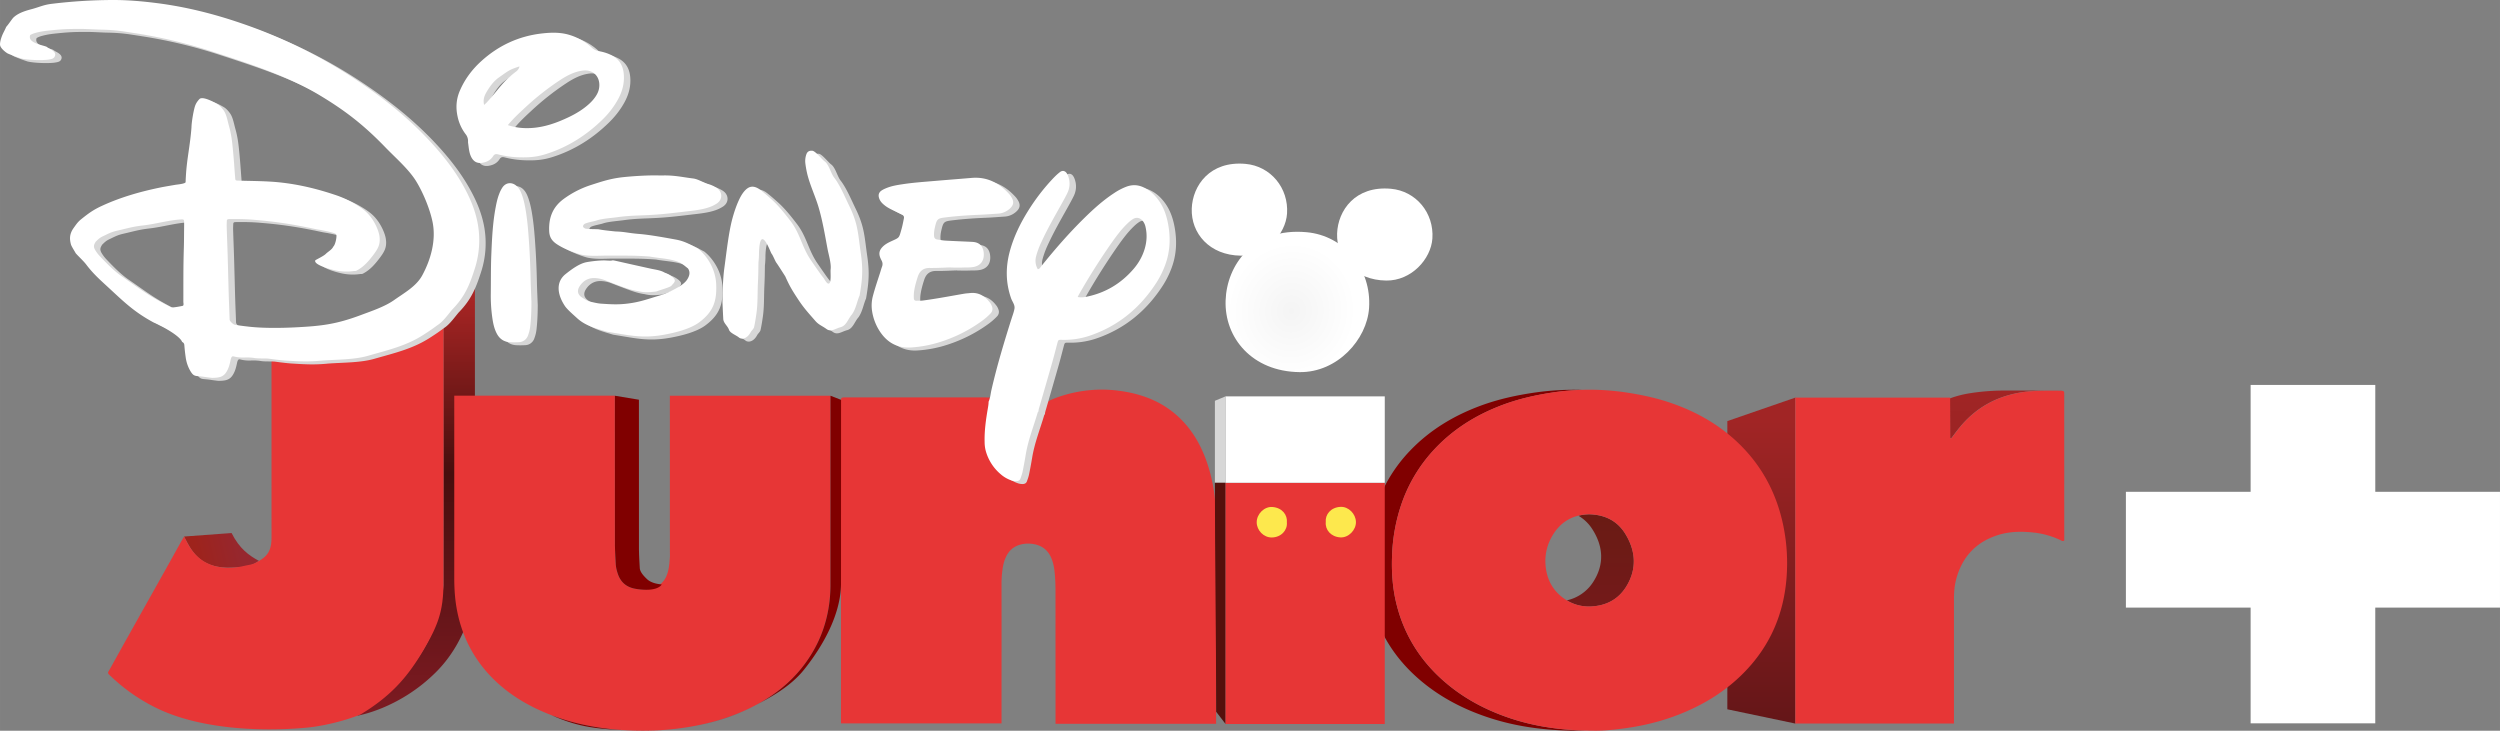 <svg width="600" height="175.38" viewBox="0 0 158.75 46.403" xmlns="http://www.w3.org/2000/svg">
    <rect x="0" y="0" width="158.75" height="46.403" fill="#808080" stroke="none"/>
    <defs>
        <linearGradient id="a" x1="444.55" x2="444.55" y1="243.21" y2="600.03" gradientTransform="matrix(.075 0 0 .075 67.512 361.09)" gradientUnits="userSpaceOnUse">
            <stop stop-color="#b02726" offset="0"/>
            <stop stop-color="#460e0d" offset=".454"/>
            <stop stop-color="#7b1a21" offset="1"/>
        </linearGradient>
        <linearGradient id="b" x1="258.43" x2="222.61" y1="464.69" y2="473.22" gradientTransform="matrix(.075 0 0 .075 67.512 361.09)" gradientUnits="userSpaceOnUse">
            <stop stop-color="#96272e" offset="0"/>
            <stop stop-color="#9e231c" offset="1"/>
        </linearGradient>
        <linearGradient id="c" x1="1717" x2="1717" y1="334" y2="371" gradientTransform="matrix(.075 0 0 .075 67.512 361.09)" gradientUnits="userSpaceOnUse">
            <stop stop-color="#a12525" offset="0"/>
            <stop stop-color="#9c2424" offset="1"/>
        </linearGradient>
        <linearGradient id="d" x1="666.6" x2="666.6" y1="169.09" y2="282.97" gradientTransform="translate(72.112 359.86) scale(.167)" gradientUnits="userSpaceOnUse">
            <stop stop-color="#a12525" offset="0"/>
            <stop stop-color="#651618" offset="1"/>
        </linearGradient>
        <linearGradient id="e" x1="605.35" x2="605.35" y1="206.1" y2="240.55" gradientTransform="translate(72.112 359.86) scale(.167)" gradientUnits="userSpaceOnUse">
            <stop stop-color="#6a1b14" offset="0"/>
            <stop stop-color="#741a1a" offset="1"/>
        </linearGradient>
        <radialGradient id="f" cx="1167.5" cy="242.69" r="60.492" gradientTransform="matrix(-.009 .071 -.067 -.008 180.51 300.21)" gradientUnits="userSpaceOnUse">
            <stop stop-color="#f4f4f4" offset="0"/>
            <stop stop-color="#fff" offset="1"/>
        </radialGradient>
    </defs>
    <path d="M69.936 24.74a8.496 8.496 0 0 0-2.899.53c-.398.147-.761.362-1.138.55-.016.018-.038.035-.045.056-.253.846-.588 1.67-.735 2.545-.057.339-.119.676-.189 1.012-.03.143-.081.281-.132.42-.043.117-.14.162-.264.164a.914.914 0 0 1-.327-.061c-.226-.08-.429-.2-.608-.354a2.802 2.802 0 0 1-.924-1.437 2.176 2.176 0 0 1-.062-.512c-.015-.665.078-1.32.191-1.973.026-.145.053-.288.052-.436-.074-.002-.15-.007-.224-.007h-8.859c-.062 0-.124-.003-.186 0-.15.006-.177.032-.184.17-.004.086-.002.171-.002.257v20.273h10.196c0-3.018.003-6.258 0-8.878 0-.333.025-.663.075-.99.045-.292.128-.576.276-.837.172-.303.424-.513.757-.622.264-.086.538-.109.813-.078.612.07 1.04.384 1.26.955.094.241.15.492.18.75.051.439.066.882.066 1.324l.002 8.402h10.196l-.002-12.66c0-.551-.017-1.103-.078-1.654a10.315 10.315 0 0 0-.618-2.609c-.359-.928-.866-1.766-1.586-2.47-1.121-1.095-2.517-1.603-4.051-1.777a8.312 8.312 0 0 0-.95-.054z" fill="#e73636" fill-rule="evenodd"/>
    <path d="M94.41 406.87c3.002-2.046 5.213-4.572 5.482-8.278v-16.849a31.152 31.152 0 0 0 1.999-2.452v19.42s-.14 3.057-2.469 5.386c-2.353 2.353-5.012 2.773-5.012 2.773z" fill="url(#a)" transform="translate(-71.734 -361.42)"/>
    <path d="M83.423 395.49l3.017-.222c.494.991 1.104 1.427 1.735 1.767-.295.174-.475.433-2.012.433-1.769-.042-2.28-1.07-2.74-1.978z" fill="url(#b)" transform="translate(-71.734 -361.42)"/>
    <g fill-rule="evenodd">
        <path d="M28.152 20.35c.004.123.01.226.011.348 0 5.44.008 10.88-.004 16.32-.004 1.799-.351 2.696-1.266 4.258-1.088 1.858-2.194 3-3.998 4.093-1.006.408-2.364.74-3.447.84-3.004.278-6.882.071-9.585-1.285A11.43 11.43 0 0 1 7.12 43.02c-.339-.32-.311-.23-.106-.6 1.448-2.62 3.03-5.396 4.48-8.016.053-.096.138-.236.193-.332.058.102.114.215.16.307.166.332.369.637.633.9.405.403.895.633 1.457.728.542.092 1.075.046 1.605-.08.192-.045.454-.074.63-.162.742-.367 1.034-.686 1.067-1.506.005-.122.002-.57.002-.693V22.661c.331-.008 1.959.033 2.289.054.808.052 1.617.009 2.421-.073.89-.091 1.769-.248 2.63-.496 1.173-.338 1.452-.345 2.48-1.007.381-.246.727-.52 1.09-.79z" clip-rule="evenodd" fill="#e73636"/>
        <path d="M42.536 25.13l.002 9.939c0 .099.007.198 0 .297-.028.393-.05.788-.2 1.162a1.32 1.32 0 0 1-.943.83 2.439 2.439 0 0 1-1.117.018c-.523-.11-.869-.42-1.042-.917a2.342 2.342 0 0 1-.139-.648c-.022-.43-.051-.863-.052-1.294l-.002-9.39H28.845v11.549c0 .667.038 1.33.158 1.989.295 1.62.989 3.046 2.133 4.254.984 1.038 2.172 1.786 3.49 2.338 1.659.694 3.402 1.025 5.193 1.117 1.293.066 2.581.007 3.863-.203 1.483-.242 2.906-.664 4.237-1.36 1.154-.603 2.167-1.38 2.982-2.394 1.219-1.518 1.806-3.262 1.83-5.183l.003-12.105z" fill="#e73636"/>
        <path d="M39.046 25.13l.002 9.386c0 .431.03.863.052 1.294.011.223.066.437.139.648.173.497.518.807 1.042.917.32.068 1.408.216 1.741-.259-.218-.03-.69-.073-.985-.388-.217-.21-.4-.438-.412-.661-.023-.43-.052-.863-.052-1.294l-.002-9.39zM52.736 25.13l-.002 12.108c-.025 1.92-.612 3.664-1.831 5.183-.814 1.013-1.828 1.791-2.982 2.394-1.33.696-2.754 1.117-4.237 1.36a18.1 18.1 0 0 1-3.863.203c-1.655-.085-3.27-.375-4.815-.967l.247.107c1.658.694 2.766.767 4.556.86 1.293.066 2.603.005 3.885-.204 1.483-.243 2.872-.65 4.203-1.346 1.153-.603 2.335-1.28 3.15-2.293 1.219-1.519 2.332-3.51 2.357-5.43l.004-11.715z" fill="maroon"/>
        <path d="M199.2 386.22a14.257 14.257 0 0 0-2.472.186 6.7 6.7 0 0 0-1.17.311v.005l.01 2.515.068.012c.163-.213.322-.43.49-.639l.033-.038c1.001-1.225 2.284-1.959 3.851-2.227.828-.142 1.656-.122 2.492-.12.058 0 .117.003.176.007a.16.16 0 0 0-.023-.005 2.262 2.262 0 0 0-.184-.007z" fill="url(#c)" transform="translate(-71.734 -361.42)"/>
        <path d="M181.42 388.16v18.3l4.32.907v-20.7z" fill="url(#d)" transform="translate(-71.734 -361.42)"/>
        <path d="M130.776 24.81c-.835-.002-1.664-.022-2.491.12-1.584.271-2.879 1.016-3.884 2.265-.168.21-.327.426-.49.639l-.069-.012-.009-2.576h-9.828v20.7h10.071v-7.921c0-.445.04-.883.16-1.31.383-1.368 1.244-2.287 2.6-2.728.775-.252 1.571-.253 2.369-.162a5.288 5.288 0 0 1 1.621.467c.07.032.147.101.255.033v-.246l-.002-8.99c0-.075.003-.083-.002-.156-.005-.07-.045-.11-.116-.116a2.262 2.262 0 0 0-.184-.007z" fill="#e73636"/>
        <path d="M99.906 24.75c-.808.002-1.615.06-2.418.174-1.186.17-2.346.424-3.465.837-1.714.633-3.232 1.55-4.48 2.854a9.551 9.551 0 0 0-2.107 3.396 10.849 10.849 0 0 0-.627 3.394c-.027.925.03 1.84.243 2.744.45 1.912 1.434 3.533 2.932 4.871 1.053.941 2.258 1.658 3.582 2.194 2.027.82 4.15 1.188 6.727 1.19.118.003.255-.003.403-.008-2.204-.057-4.065-.426-5.848-1.181-1.265-.537-2.415-1.253-3.422-2.194-1.431-1.338-2.37-2.96-2.8-4.872-.203-.903-.262-1.818-.235-2.743a11.3 11.3 0 0 1 .6-3.394 9.636 9.636 0 0 1 2.016-3.396c1.192-1.305 2.642-2.222 4.28-2.855 1.069-.412 2.178-.666 3.311-.836a15.644 15.644 0 0 1 1.87-.165c-.188-.006-.375-.01-.562-.01z" fill="maroon"/>
        <path d="M172.65 394.08c-.242.005-.47.036-.686.09a2.6 2.6 0 0 1 .896.874c.675 1.066.756 2.186.075 3.278a2.664 2.664 0 0 1-1.71 1.221c.473.287.991.415 1.55.389.977-.046 1.756-.47 2.255-1.308.651-1.092.572-2.213-.073-3.278-.507-.84-1.291-1.242-2.307-1.266z" fill="url(#e)" transform="translate(-71.734 -361.42)"/>
        <path d="M101.276 46.4c-2.462-.003-4.49-.369-6.426-1.19-1.266-.536-2.417-1.252-3.424-2.194-1.431-1.338-2.37-2.96-2.8-4.872-.203-.903-.26-1.818-.234-2.743.033-1.163.221-2.295.6-3.394a9.636 9.636 0 0 1 2.014-3.396c1.192-1.305 2.643-2.22 4.281-2.853 1.07-.413 2.178-.668 3.31-.838a15.772 15.772 0 0 1 4.62-.005c.913.137 1.812.32 2.689.607 1.594.521 3.044 1.299 4.29 2.436 1.622 1.483 2.618 3.316 3.053 5.464.216 1.067.28 2.146.2 3.225-.173 2.352-1.058 4.394-2.725 6.082-1.167 1.183-2.55 2.028-4.087 2.633-.974.384-1.98.65-3.013.818-.899.147-1.8.227-2.348.22zm-.364-13.743c-1.083.024-1.906.525-2.423 1.518a3.121 3.121 0 0 0-.344 1.746c.082.903.482 1.636 1.254 2.142a2.688 2.688 0 0 0 1.64.444c.977-.046 1.756-.47 2.254-1.308.651-1.092.573-2.21-.072-3.276-.507-.839-1.293-1.242-2.309-1.266z" clip-rule="evenodd" fill="#e73636"/>
    </g>
    <path d="M149.56 380.5c.075-2.24 1.737-4.643 5.14-4.335 2.412.22 4.138 2.342 3.97 4.818-.134 1.992-2.01 4.093-4.406 4.067-3.02-.032-4.784-2.177-4.704-4.55z" fill="url(#f)" transform="translate(-71.734 -361.42)"/>
    <path d="M75.676 13.25c.05-1.47 1.154-3.046 3.414-2.844 1.601.144 2.748 1.537 2.637 3.161-.09 1.307-1.336 2.685-2.927 2.668-2.005-.021-3.177-1.428-3.124-2.985zM84.906 14.83c.05-1.47 1.154-3.046 3.414-2.844 1.601.144 2.748 1.537 2.637 3.161-.09 1.307-1.336 2.685-2.927 2.668-2.006-.021-3.177-1.428-3.124-2.985z" fill="#fff"/>
    <g fill-rule="evenodd">
        <path d="M77.146 25.45v5.204h.679v-5.487z" fill="#d7d7d7"/>
        <path d="M77.146 30.66c0 5.08.08 9.373.08 14.537l.599.778V30.66z" fill="#56100c"/>
        <path d="M77.826 30.66v15.315h10.106V30.66z" fill="#e73636"/>
    </g>
    <g fill-rule="evenodd">
        <path d="M84.186 33.15c-.045-.473.313-.934.938-.964.509-.025.966.443.978.956.011.516-.471 1.013-.988.983-.602-.035-.976-.485-.928-.975zM81.716 33.18c.043.479-.353.94-.952.95-.522.01-.963-.455-.964-.967 0-.525.483-1.009 1-.969.624.048.964.506.916.986z" clip-rule="evenodd" fill="#fde84d"/>
        <path d="M77.826 25.17h10.107v5.486H77.826z" fill="#fff"/>
    </g>
    <g clip-rule="evenodd" fill-rule="evenodd">
        <g fill="#d7d7d7">
            <path d="M66.356 26.3c-.016.02-.04.037-.047.06-.264.893-.612 1.764-.765 2.69-.06.357-.124.714-.197 1.069-.031.151-.085.298-.137.444-.045.125-.146.172-.276.174a.949.949 0 0 1-.342-.065 1.996 1.996 0 0 1-.633-.374 2.97 2.97 0 0 1-.963-1.52 2.311 2.311 0 0 1-.063-.539c-.017-.703.08-1.396.198-2.086.027-.154.055-.306.054-.462.11-.238.124-.5.182-.751.344-1.505.789-2.98 1.252-4.452l.014-.036c.067-.224.157-.443.196-.671.04-.242-.136-.437-.213-.654-.347-.987-.355-1.98-.085-2.983.256-.948.685-1.817 1.207-2.643.465-.737.997-1.423 1.601-2.052.117-.12.242-.236.375-.339.157-.122.32-.092.435.072a.829.829 0 0 1 .1.208c.122.362.1.718-.066 1.059-.12.244-.253.482-.385.72-.436.78-.882 1.556-1.255 2.37a5.532 5.532 0 0 0-.339.91c-.076.292-.043.563.104.823.128-.01.168-.119.23-.196.855-1.062 1.748-2.09 2.72-3.045.593-.583 1.21-1.14 1.908-1.595.25-.163.509-.307.792-.41.362-.129.711-.113 1.058.046.4.184.71.474.965.825.326.45.502.963.603 1.504.166.897.13 1.78-.198 2.641a5.819 5.819 0 0 1-.537 1.077c-1.038 1.615-2.44 2.774-4.27 3.388a5.085 5.085 0 0 1-1.724.253c-.245-.005-.245-.005-.308.233-.1.376-.194.754-.3 1.127-.273.96-.55 1.92-.828 2.877-.028.1-.065.197-.063.303zm2.486-7.26c.209.038.376.02.54-.013 1.203-.239 2.2-.832 2.999-1.756.326-.377.571-.802.715-1.283.136-.457.164-.917.058-1.384a.92.92 0 0 0-.173-.387c-.18-.221-.414-.266-.651-.113a2.236 2.236 0 0 0-.33.27c-.387.37-.703.8-1.011 1.234a42.12 42.12 0 0 0-2.057 3.257c-.025.043-.046.089-.09.174zM42.556 11.33c.72-.007 1.199.113 1.87.195.297.037.656.27.944.35.188.053.365.133.53.24.382.249.41.736.016.998a2.156 2.156 0 0 1-.488.238c-.468.164-1.021.215-1.51.273-.696.082-1.329.16-2.028.205-.892.057-1.423.033-2.31.156-.335.047-.991.091-1.31.21-.122.045-.693.139-.783.238-.11.122-.074.197.068.267.103.052.773.032.885.055.254.054.795.108 1.052.134.555.013.824.103 1.457.154.712.056 1.644.23 2.347.356.576.104.904.304 1.428.577.497.391 1.103 1.214 1.153 2.244.054 1.125-.207 1.79-1.083 2.442-.573.426-1.558.665-2.254.788-1.4.247-2.205.022-3.597-.195-.703-.213-1.368-.369-1.911-.873-.201-.186-.604-.528-.757-.755-.488-.73-.598-1.528.044-2.037.376-.298.873-.67 1.338-.754.332-.061.901-.127 1.24-.104.972.067-.656-.25 2.827.518.28.061.601.094.852.235.09.05.177.061.364.182.501.323.287.436.1.662-.093.112-.83.305-.958.37-.587.072-.828.058-1.152-.021-.374-.05-.731-.171-1.084-.302-.34-.126-.68-.256-1.018-.388a1.998 1.998 0 0 0-.584-.135c-.424-.042-.779.122-1.03.501-.191.29-.14.545.152.734.132.085.355.225.507.257.229.048.458.111.693.127.625.043 1.088.072 1.706-.007.798-.1 1.265-.291 2.039-.517.386-.112.831-.333 1.181-.537.17-.1.393-.263.51-.424.184-.255.25-.522.08-.754-.187-.145-.388-.33-.607-.413-.571-.219-1.217-.226-1.816-.34-1.011-.075-1.579-.054-2.592-.06-.571-.005-1.127.056-1.69-.045-.308-.055-1.02-.341-1.297-.49-.478-.257-.784-.476-.807-1.012-.038-.866.223-1.525.898-2.034a6.148 6.148 0 0 1 1.659-.87c.793-.257 1.35-.448 2.178-.533.685-.071 1.553-.12 2.197-.106zM46.286 19.37c.013-.728.026-1.486.126-2.205.125-.9.268-2.24.51-3.116.107-.388.233-.77.4-1.135.098-.213.209-.419.366-.596.275-.31.546-.354.896-.144.19.114.838.687.995.843.38.375.71.792 1.033 1.215.614.805.714 1.638 1.285 2.474.182.268.368.534.554.8.075.105.153.21.236.31.08.096.22.413.353.382.174-.04.094-.738.114-.889.05-.376-.124-.933-.194-1.305-.17-.906-.311-1.773-.571-2.656-.217-.733-.581-1.474-.744-2.222a6.43 6.43 0 0 1-.097-.575 1.267 1.267 0 0 1 .058-.538c.06-.193.182-.267.386-.25.2.015.622.56.782.675.278.198.394.76.603 1.026.37.472.698 1.26.96 1.798.57 1.174.55 1.748.739 3.04.153 1.06.08 1.714-.08 2.652-.166.37-.22.814-.48 1.193-.256.285-.349.72-.727.82-.347.09-.604.33-.899.114-.274-.202-.484-.258-.706-.513-.436-.5-.724-.809-1.088-1.361-.386-.584-.554-.864-.819-1.464-.113-.174-.451-.71-.573-.877-.069-.094-.224-.494-.306-.577-.094-.157-.725-1.943-.793-.046.005.137-.013.491-.033.606-.008.514-.008.783-.033 1.288-.034.673-.002 1.33-.101 1.998-.04.268-.085.57-.147.836-.023.1-.177.233-.22.327-.25.446-.592.446-.735.325-.174-.147-.562-.28-.635-.491-.09-.258-.348-.415-.363-.688a96.43 96.43 0 0 1-.052-1.074zM60.776 17.17c-.44.014-.882.042-1.323.036-.413-.005-.646.19-.769.57-.1.31-.188.621-.233.943a2.45 2.45 0 0 0-.012.426c.003.088.065.145.153.144.156 0 .313 0 .466-.021.36-.049.719-.105 1.077-.166.499-.084.996-.176 1.495-.261.128-.022.258-.028.387-.042.55-.057.947.2 1.263.618a.84.84 0 0 1 .123.241.405.405 0 0 1-.091.433c-.17.18-.357.34-.557.485-.783.568-1.637 1-2.555 1.301a7.647 7.647 0 0 1-1.942.378c-.86.052-1.504-.305-1.972-1.011a3.243 3.243 0 0 1-.493-1.26 2.337 2.337 0 0 1 .047-1.002c.129-.49.293-.968.448-1.449.044-.135.08-.274.13-.407a.448.448 0 0 0-.018-.375c-.023-.046-.048-.092-.069-.14-.14-.305-.097-.532.148-.771.151-.148.337-.243.525-.33.533-.246.484-.18.653-.777.063-.224.106-.454.151-.682.02-.099-.018-.177-.113-.224-.14-.068-.278-.14-.418-.207-.234-.113-.472-.218-.678-.38-.154-.121-.293-.255-.36-.448-.075-.213-.032-.383.158-.51.106-.07.228-.122.348-.169.316-.122.65-.176.983-.226.694-.106 1.393-.152 2.09-.212.763-.066 1.526-.123 2.288-.188.99-.085 1.761.326 2.4 1.042.035.039.065.082.093.126.222.33.197.56-.104.816a1.185 1.185 0 0 1-.71.283c-.389.024-.776.058-1.165.074-.713.028-1.424.077-2.132.162-.549.066-.59.089-.722.683-.034.15-.051.309-.046.462.006.16.056.244.225.267.166.023.333.058.5.067.53.03 1.062.05 1.593.073l.116.007c.443.024.682.257.723.702.041.456-.173.777-.586.879-.229.056-.464.04-.697.048-.272.01-.545.002-.817.002l-.001-.01zM33.406 10.18a5.993 5.993 0 0 1-1.356-.184c-.14-.036-.239-.03-.326.109-.153.244-.391.372-.672.42-.339.06-.573-.067-.727-.38-.135-.276-.145-.577-.19-.87-.007-.039-.005-.078-.004-.117a.702.702 0 0 0-.165-.462 2.8 2.8 0 0 1-.504-1.127c-.117-.549-.08-1.08.14-1.6.31-.73.77-1.35 1.352-1.881 1.108-1.012 2.408-1.613 3.899-1.777.514-.056 1.035-.074 1.549.05a3.638 3.638 0 0 1 1.592.86c.132.118.272.19.441.217.257.043.505.117.742.226.503.232.776.624.837 1.175.065.59-.075 1.132-.353 1.646-.262.484-.6.912-.99 1.295-1.016.995-2.188 1.741-3.548 2.179-.554.178-1.012.24-1.717.221zm-.746-2.045c.51.17.986.211 1.463.185.841-.044 1.623-.322 2.377-.68.483-.228.938-.502 1.333-.866.173-.16.326-.335.447-.536.124-.203.192-.422.188-.664-.009-.6-.457-.983-1.057-.902-.556.074-1.035.335-1.489.638a16.946 16.946 0 0 0-2.166 1.711c-.37.344-.743.683-1.096 1.114zm-1.51-1.28c.085-.079.125-.112.16-.15.767-.831.976-1.296 1.9-1.994.056-.035.184-.203.183-.302-.665.212-.716.29-1.309.704-.322.225-.576.575-.776.916-.142.241-.24.494-.157.826zM34.146 19.37c0 .506-.018 1.01-.074 1.514a2.346 2.346 0 0 1-.142.603.633.633 0 0 1-.59.432c-.181.01-.363.011-.544.003-.382-.017-.662-.199-.843-.536-.175-.325-.244-.681-.295-1.041a9.923 9.923 0 0 1-.093-1.512c.01-.83 0-1.66.034-2.489.042-1.008.088-2.018.28-3.015.055-.293.121-.583.233-.86.053-.132.115-.263.195-.379.218-.314.585-.354.88-.106.152.13.245.3.318.482.12.302.194.617.252.937.106.587.163 1.18.207 1.775.066.891.11 1.784.128 2.678.01.505.036 1.01.054 1.513zM28.211 20.82c-.384.285-.516.373-.92.634-1.086.7-2.245.964-3.485 1.32-.884.263-1.971.241-2.953.312-.85.087-1.465.053-2.32-.002-.349-.023-.775-.08-1.099-.123-.262-.02-.606.005-.862-.035-.602-.095-.745.042-1.337-.106-.145-.037-.174.187-.206.333-.04.178-.087.352-.167.516-.213.44-.467.507-.956.515-.117.002-.581-.074-.697-.086-.426-.044-.508.002-.728-.374a2.346 2.346 0 0 1-.282-.844 11.443 11.443 0 0 1-.086-.772c-.008-.103-.047-.16-.141-.205-.138-.39-1.296-1.02-1.81-1.236-1.273-.686-1.909-1.334-2.975-2.315-.497-.458-.888-.813-1.297-1.353-.18-.24-.493-.519-.676-.73-.072-.137-.245-.397-.298-.543-.097-.362-.107-.677.172-1.066.176-.244.257-.376.492-.563.48-.384.772-.594 1.328-.848 1.162-.533 2.381-.882 3.629-1.142.33-.069.663-.12.995-.179.101-.018.66-.063.662-.176.003-.13.01-.26.018-.389.06-1.088.269-1.921.355-3.091.006-.358.148-1.169.248-1.409.06-.145.146-.266.255-.38.197-.207.944.191 1.183.346.145.094.312.293.4.439.148.247.216.647.294.921.152.538.198.97.252 1.526.057.58.095 1.163.14 1.745.015.19.016.194.201.2.687.02 1.375.023 2.06.065 1.363.083 2.705.381 4.008.814a6.41 6.41 0 0 1 1.51.704c.384.248.636.448.902.825.205.29.43.753.481 1.107.08.54-.098.824-.43 1.26-.255.333-.542.662-.906.874-.116.067-.141.099-.276.09a3.321 3.321 0 0 1-.93.006c-.45-.055-1.67-.395-1.529-.685.083-.062.534-.27.669-.41.117-.121.407-.287.465-.452.146-.118.26-.71.186-.794-.096-.11-.736-.217-.97-.27-.3-.038-.572-.112-.912-.176a26.916 26.916 0 0 0-3.214-.459c-.636-.057-.913-.057-1.548-.059-.065 0-.13.001-.194.007-.058.005-.098.04-.1.099-.007.129-.012.259-.009.388.019.662.04 1.108.06 1.77.025.88.046 1.762.072 2.644.015.492.038.984.054 1.477.004.104.222.307.336.329.227.039.421.067.91.123.906.101 2.053.085 2.961.039 1.653-.084 2.577-.199 4.135-.782.67-.251 1.511-.53 2.097-.945.643-.456 1.413-.873 1.792-1.572.556-1.025.885-2.247.657-3.38-.166-.823-.599-1.868-1.034-2.581-.476-.779-1.317-1.499-1.95-2.155-1.372-1.42-2.538-2.334-4.225-3.345-2.01-1.204-4.396-1.97-6.624-2.7a31.26 31.26 0 0 0-4.985-1.207c-.975-.15-1.305-.22-2.293-.238-.207-.004-.895-.042-1.102-.043-.922-.006-1.295.01-2.212.108-.284.03-.565.078-.84.157-.099.029-.196.07-.285.122-.207.538.927.652 1.06.759.08.064.175.108.264.16.208.125.294.25.253.392-.051.182-.21.213-.366.24-.415.075-1.374.038-1.782-.06A9.792 9.792 0 0 1 .9 3.587c-.17-.097-.477-.354-.49-.55-.016-.211.108-.556.202-.747.075-.152.114-.217.189-.394.14-.153.307-.411.438-.572.266-.265.652-.416 1.15-.547.54-.142.765-.281 1.319-.347A32.855 32.855 0 0 1 7.55.19c.962-.003 1.917.081 2.87.204 1.808.233 3.566.675 5.288 1.264a31.514 31.514 0 0 1 7.247 3.553c1.636 1.086 3.178 2.294 4.54 3.719.963 1.007 1.83 2.088 2.48 3.329.358.68.637 1.39.773 2.151a5.906 5.906 0 0 1-.206 2.882c-.33 1.032-.635 1.741-1.386 2.519-.171.176-.585.787-.945 1.008zM12.03 19.604c.057-.066.02-.172.02-.247.004-1.244-.008-2.164.031-3.408.014-.44.013-.881.018-1.322.001-.103.002-.207 0-.31-.005-.189-.023-.203-.198-.193-.776.046-1.616.292-2.388.38-.696.078-.999.184-1.681.338-.392.09-.557.194-.922.366-.176.084-.29.197-.43.337-.09.158-.176.28-.02.535.109.178.209.298.353.448.415.432.86.888 1.352 1.227 1.31.901 1.66 1.216 3.12 1.953.083.03.647-.075.745-.104z"/>
        </g>
        <g fill="#fff">
            <path d="M65.946 26.12c-.016.02-.04.037-.047.06-.264.893-.612 1.764-.765 2.69-.06.357-.124.714-.197 1.069-.031.151-.085.298-.137.444-.045.125-.146.172-.276.174a.949.949 0 0 1-.342-.065 1.996 1.996 0 0 1-.633-.374 2.97 2.97 0 0 1-.963-1.52 2.311 2.311 0 0 1-.063-.539c-.017-.703.08-1.396.198-2.086.027-.154.055-.306.054-.462.11-.238.124-.5.182-.751.344-1.505.789-2.98 1.252-4.452l.014-.036c.067-.224.157-.443.196-.671.04-.242-.136-.437-.213-.654-.347-.987-.355-1.98-.085-2.983.256-.948.685-1.817 1.207-2.643.465-.737.997-1.423 1.601-2.052.117-.12.242-.236.375-.339.157-.122.321-.092.435.072a.83.83 0 0 1 .1.208c.122.362.1.718-.066 1.059-.12.244-.253.482-.385.72-.436.78-.882 1.556-1.255 2.37a5.531 5.531 0 0 0-.339.91c-.076.292-.043.563.104.823.128-.01.168-.119.23-.196.855-1.062 1.748-2.09 2.72-3.045.593-.583 1.21-1.14 1.908-1.595a3.81 3.81 0 0 1 .792-.41c.362-.129.711-.113 1.058.046.4.184.71.474.965.825.326.45.502.963.603 1.504.166.897.13 1.78-.198 2.641a5.815 5.815 0 0 1-.537 1.077c-1.038 1.615-2.44 2.774-4.27 3.388a5.085 5.085 0 0 1-1.724.253c-.245-.005-.245-.005-.308.233-.1.376-.195.754-.3 1.127-.273.96-.55 1.92-.828 2.877-.028.1-.065.197-.063.303zm2.486-7.26c.209.038.376.02.54-.013 1.203-.239 2.2-.832 2.999-1.756.326-.377.571-.802.715-1.283.136-.457.164-.917.058-1.384a.92.92 0 0 0-.173-.387c-.18-.221-.414-.266-.651-.113a2.236 2.236 0 0 0-.33.27c-.387.37-.703.8-1.011 1.234a42.118 42.118 0 0 0-2.057 3.257c-.025.043-.046.089-.09.174zM42.156 11.14c.72-.007 1.199.113 1.87.195.297.037.656.27.944.35.188.053.365.133.53.24.382.249.41.736.016.998a2.157 2.157 0 0 1-.488.238c-.469.164-1.021.215-1.51.273-.696.082-1.329.16-2.028.205-.892.057-1.423.033-2.31.156-.335.047-.991.091-1.31.21-.122.045-.693.139-.783.238-.11.122-.074.197.068.267.103.052.773.032.885.055.254.054.795.108 1.052.134.555.013.824.103 1.457.154.712.056 1.644.23 2.347.356.576.104.904.304 1.428.577.497.391 1.103 1.214 1.153 2.244.055 1.125-.207 1.79-1.083 2.442-.573.426-1.558.665-2.254.788-1.4.247-2.205.022-3.597-.195-.703-.213-1.368-.369-1.911-.873-.201-.186-.604-.528-.757-.755-.488-.73-.598-1.528.044-2.037.376-.298.873-.67 1.338-.754.332-.061.901-.127 1.24-.104.972.067-.656-.25 2.827.518.28.061.601.094.852.235.09.05.177.061.364.182.501.323.287.436.1.662-.093.112-.83.305-.958.37-.587.072-.828.058-1.152-.021-.374-.05-.731-.171-1.084-.302a56.98 56.98 0 0 1-1.018-.388 1.998 1.998 0 0 0-.584-.135c-.424-.042-.779.122-1.03.501-.19.29-.14.545.152.734.132.085.355.225.508.257.228.048.457.111.692.127.625.043 1.088.072 1.706-.007.798-.1 1.265-.291 2.039-.517.386-.112.831-.333 1.181-.537.17-.1.393-.263.51-.424.184-.255.25-.522.08-.754-.187-.145-.388-.33-.607-.413-.571-.219-1.217-.226-1.816-.34-1.011-.075-1.579-.054-2.592-.06-.571-.005-1.127.056-1.69-.045-.308-.055-1.02-.341-1.297-.49-.478-.257-.783-.476-.807-1.012-.038-.866.223-1.525.898-2.034a6.148 6.148 0 0 1 1.659-.87c.793-.257 1.35-.448 2.178-.533.685-.071 1.554-.12 2.197-.106zM45.876 19.18c.013-.728.026-1.486.126-2.205.125-.9.268-2.24.51-3.116.107-.388.233-.77.4-1.135.098-.213.209-.419.366-.596.275-.31.546-.354.896-.144.19.114.838.687.995.843.38.375.71.792 1.033 1.215.614.805.714 1.638 1.285 2.474.182.268.368.534.554.8.075.105.153.21.236.31.08.097.22.413.353.382.174-.04.094-.738.114-.889.05-.376-.124-.933-.194-1.305-.17-.906-.311-1.773-.571-2.656-.217-.733-.581-1.474-.744-2.222a6.467 6.467 0 0 1-.097-.575 1.267 1.267 0 0 1 .058-.538c.06-.193.182-.267.386-.25.2.015.622.56.782.675.278.198.394.76.603 1.026.37.472.698 1.26.96 1.798.57 1.174.55 1.748.738 3.041.154 1.06.081 1.713-.08 2.651-.165.37-.22.814-.479 1.193-.256.285-.349.72-.727.82-.347.09-.604.33-.899.114-.274-.201-.484-.258-.706-.513-.436-.5-.724-.808-1.088-1.36-.386-.585-.554-.865-.82-1.465-.112-.174-.45-.71-.572-.877-.069-.094-.225-.494-.307-.577-.093-.157-.724-1.943-.792-.046.005.137-.014.491-.033.606-.008.514-.008.783-.033 1.288-.034.673-.002 1.33-.101 1.998-.04.269-.085.571-.147.836-.023.1-.177.233-.22.327-.251.446-.592.446-.735.325-.174-.147-.562-.28-.635-.491-.09-.258-.348-.415-.364-.688a96.43 96.43 0 0 1-.051-1.074zM60.366 16.98c-.44.014-.882.042-1.323.036-.413-.005-.646.19-.769.57-.1.31-.188.621-.233.943a2.45 2.45 0 0 0-.012.426c.003.088.065.145.153.144.156 0 .313 0 .466-.021.36-.049.719-.105 1.077-.166.499-.084.996-.176 1.495-.261.128-.022.258-.028.387-.042.55-.057.947.2 1.263.618a.838.838 0 0 1 .123.241.405.405 0 0 1-.091.433c-.17.18-.357.34-.557.485-.783.568-1.637 1-2.555 1.301a7.647 7.647 0 0 1-1.942.378c-.86.052-1.504-.305-1.972-1.011a3.243 3.243 0 0 1-.493-1.26 2.336 2.336 0 0 1 .047-1.002c.129-.49.293-.968.448-1.449.044-.135.08-.273.13-.407a.448.448 0 0 0-.018-.375c-.023-.046-.048-.092-.069-.14-.14-.305-.097-.532.148-.771.151-.147.337-.243.525-.33.533-.246.484-.18.653-.777.063-.223.106-.454.151-.682.02-.098-.018-.177-.113-.224-.14-.068-.278-.14-.418-.207-.234-.113-.472-.218-.678-.38-.154-.12-.293-.255-.36-.448-.075-.213-.032-.383.158-.51.107-.07.228-.122.348-.169.316-.122.65-.176.983-.226.694-.106 1.393-.152 2.09-.212.763-.066 1.526-.123 2.288-.188.99-.085 1.761.326 2.4 1.042.035.039.065.082.093.126.222.33.197.56-.104.816a1.185 1.185 0 0 1-.71.284c-.389.023-.776.058-1.165.073-.713.028-1.424.077-2.132.162-.549.066-.59.089-.722.683-.034.15-.051.309-.046.462.006.16.056.244.225.267.166.023.333.058.5.067.53.03 1.062.05 1.593.074l.116.007c.443.024.682.256.723.701.041.456-.173.778-.586.879-.229.056-.464.04-.697.048-.272.01-.545.002-.817.002l-.001-.01zM32.996 9.99a5.993 5.993 0 0 1-1.356-.184c-.14-.036-.239-.03-.326.109-.153.244-.391.372-.672.42-.339.06-.573-.067-.727-.38-.135-.276-.145-.577-.19-.87-.007-.039-.005-.078-.004-.117a.702.702 0 0 0-.165-.462 2.8 2.8 0 0 1-.504-1.127c-.117-.549-.08-1.08.14-1.6.31-.73.77-1.35 1.352-1.881 1.108-1.012 2.408-1.613 3.899-1.777.514-.056 1.035-.074 1.549.05a3.638 3.638 0 0 1 1.592.86c.132.118.272.19.441.217.257.043.505.117.742.226.503.232.776.624.837 1.175.065.59-.075 1.132-.353 1.646a5.44 5.44 0 0 1-.99 1.295c-1.016.995-2.188 1.741-3.548 2.179-.554.178-1.012.24-1.717.221zm-.746-2.045c.51.17.986.211 1.463.185.841-.044 1.623-.322 2.377-.68.483-.228.938-.502 1.333-.866.173-.16.326-.335.447-.536.124-.203.192-.422.188-.664-.009-.6-.457-.983-1.057-.902-.556.074-1.035.335-1.489.638a16.945 16.945 0 0 0-2.166 1.711c-.37.344-.743.683-1.096 1.114zm-1.51-1.28c.085-.08.125-.112.16-.15.767-.831.976-1.296 1.9-1.994.056-.035.184-.203.183-.302-.665.212-.716.29-1.308.704-.322.225-.577.575-.777.916-.142.241-.24.494-.157.826zM33.746 19.18c0 .506-.018 1.01-.074 1.514a2.346 2.346 0 0 1-.142.603.633.633 0 0 1-.59.432c-.181.01-.363.011-.544.003-.382-.017-.662-.199-.843-.536-.175-.325-.244-.681-.295-1.041a9.923 9.923 0 0 1-.093-1.512c.01-.83 0-1.66.034-2.489.042-1.008.088-2.018.28-3.015.055-.293.121-.583.233-.86a1.92 1.92 0 0 1 .195-.379c.218-.314.585-.354.88-.106.152.13.245.3.318.482.12.302.194.617.252.937.106.587.163 1.18.207 1.775.066.891.11 1.784.128 2.678.01.505.036 1.01.054 1.514zM27.803 20.63c-.384.285-.516.373-.92.634-1.086.7-2.245.964-3.485 1.32-.884.263-1.971.241-2.953.312-.85.087-1.465.053-2.32-.002-.349-.023-.775-.08-1.099-.123-.262-.02-.606.005-.862-.035-.602-.095-.745.042-1.337-.106-.145-.037-.174.187-.206.333-.04.178-.087.352-.167.516-.213.44-.467.507-.956.515-.117.002-.581-.074-.697-.086-.426-.044-.508.002-.728-.374a2.346 2.346 0 0 1-.282-.844 11.436 11.436 0 0 1-.086-.772c-.008-.103-.047-.16-.141-.205-.138-.39-1.296-1.02-1.81-1.236-1.273-.686-1.909-1.334-2.975-2.316-.497-.457-.888-.812-1.297-1.353-.18-.238-.493-.518-.676-.729-.072-.137-.245-.397-.298-.543-.097-.363-.107-.677.172-1.066.176-.244.257-.376.492-.563.48-.384.772-.594 1.328-.848 1.162-.533 2.381-.882 3.629-1.142.33-.069.663-.12.995-.179.101-.018.66-.064.662-.176.003-.13.01-.26.018-.389.06-1.089.269-1.921.355-3.092.006-.357.148-1.168.248-1.408.06-.145.146-.266.255-.38.197-.207.944.191 1.183.346.145.094.312.293.4.439.148.247.216.646.294.921.152.538.198.97.252 1.526.057.58.095 1.163.14 1.745.015.19.016.194.201.2.687.02 1.375.023 2.06.065 1.363.083 2.705.381 4.008.814a6.41 6.41 0 0 1 1.51.704c.384.248.635.448.902.825.205.29.43.753.481 1.107.08.54-.098.824-.43 1.26-.255.333-.542.662-.906.874-.116.067-.141.098-.276.09a3.321 3.321 0 0 1-.93.006c-.45-.055-1.67-.396-1.529-.686.083-.062.533-.27.669-.41.117-.12.407-.286.465-.451.146-.118.26-.71.186-.794-.096-.11-.736-.217-.97-.271-.3-.037-.572-.111-.912-.175a26.919 26.919 0 0 0-3.214-.46c-.636-.056-.913-.056-1.548-.058-.065 0-.13.001-.194.007-.058.005-.098.04-.1.099-.007.129-.012.259-.009.388.019.662.04 1.108.06 1.77.025.88.046 1.762.072 2.644.015.492.038.984.054 1.477.004.104.222.307.336.329.227.039.421.068.91.123.906.101 2.053.085 2.961.039 1.653-.084 2.577-.199 4.135-.782.67-.251 1.511-.53 2.097-.945.643-.456 1.413-.873 1.792-1.572.556-1.025.885-2.247.657-3.38-.166-.823-.599-1.868-1.034-2.581-.476-.779-1.317-1.499-1.95-2.155-1.372-1.42-2.538-2.334-4.226-3.345-2.01-1.204-4.395-1.97-6.623-2.7a31.262 31.262 0 0 0-4.985-1.207c-.975-.15-1.305-.22-2.293-.238-.207-.004-.895-.042-1.102-.043-.922-.006-1.295.01-2.212.108-.284.03-.565.078-.84.157-.099.029-.196.07-.285.122-.207.538.927.652 1.06.759.08.064.175.108.264.16.208.125.294.25.253.392-.051.182-.21.213-.366.24-.415.075-1.374.038-1.782-.06a9.792 9.792 0 0 1-.856-.318c-.17-.097-.477-.354-.49-.55-.016-.211.108-.556.202-.747.075-.152.114-.217.189-.394.14-.153.307-.411.438-.572.266-.265.652-.416 1.15-.547.54-.142.765-.281 1.319-.347A32.855 32.855 0 0 1 7.142 0c.962-.003 1.917.081 2.87.204C11.82.438 13.578.88 15.3 1.47a31.515 31.515 0 0 1 7.247 3.553c1.636 1.085 3.178 2.294 4.54 3.719.963 1.007 1.83 2.088 2.48 3.329.358.68.637 1.39.773 2.151a5.906 5.906 0 0 1-.206 2.882c-.33 1.032-.635 1.741-1.386 2.519-.171.176-.585.787-.945 1.008zm-16.181-1.216c.057-.066.02-.172.02-.247.004-1.244-.007-2.164.031-3.408.014-.44.013-.881.018-1.322.001-.103.003-.207 0-.31-.005-.189-.023-.203-.198-.193-.776.046-1.616.292-2.388.38-.696.078-.999.184-1.681.338-.392.09-.557.194-.922.366-.176.084-.29.197-.43.337-.09.158-.176.28-.02.535.109.178.209.298.353.448.415.432.86.888 1.352 1.227 1.31.901 1.66 1.216 3.12 1.953.083.03.647-.075.745-.104z"/>
        </g>
    </g>
    <path d="M134.996 31.23h7.919v-6.787h7.916v6.787h7.919v7.353h-7.92v7.35h-7.915v-7.35h-7.92v-7.352z" fill="#fff"/>
</svg>
